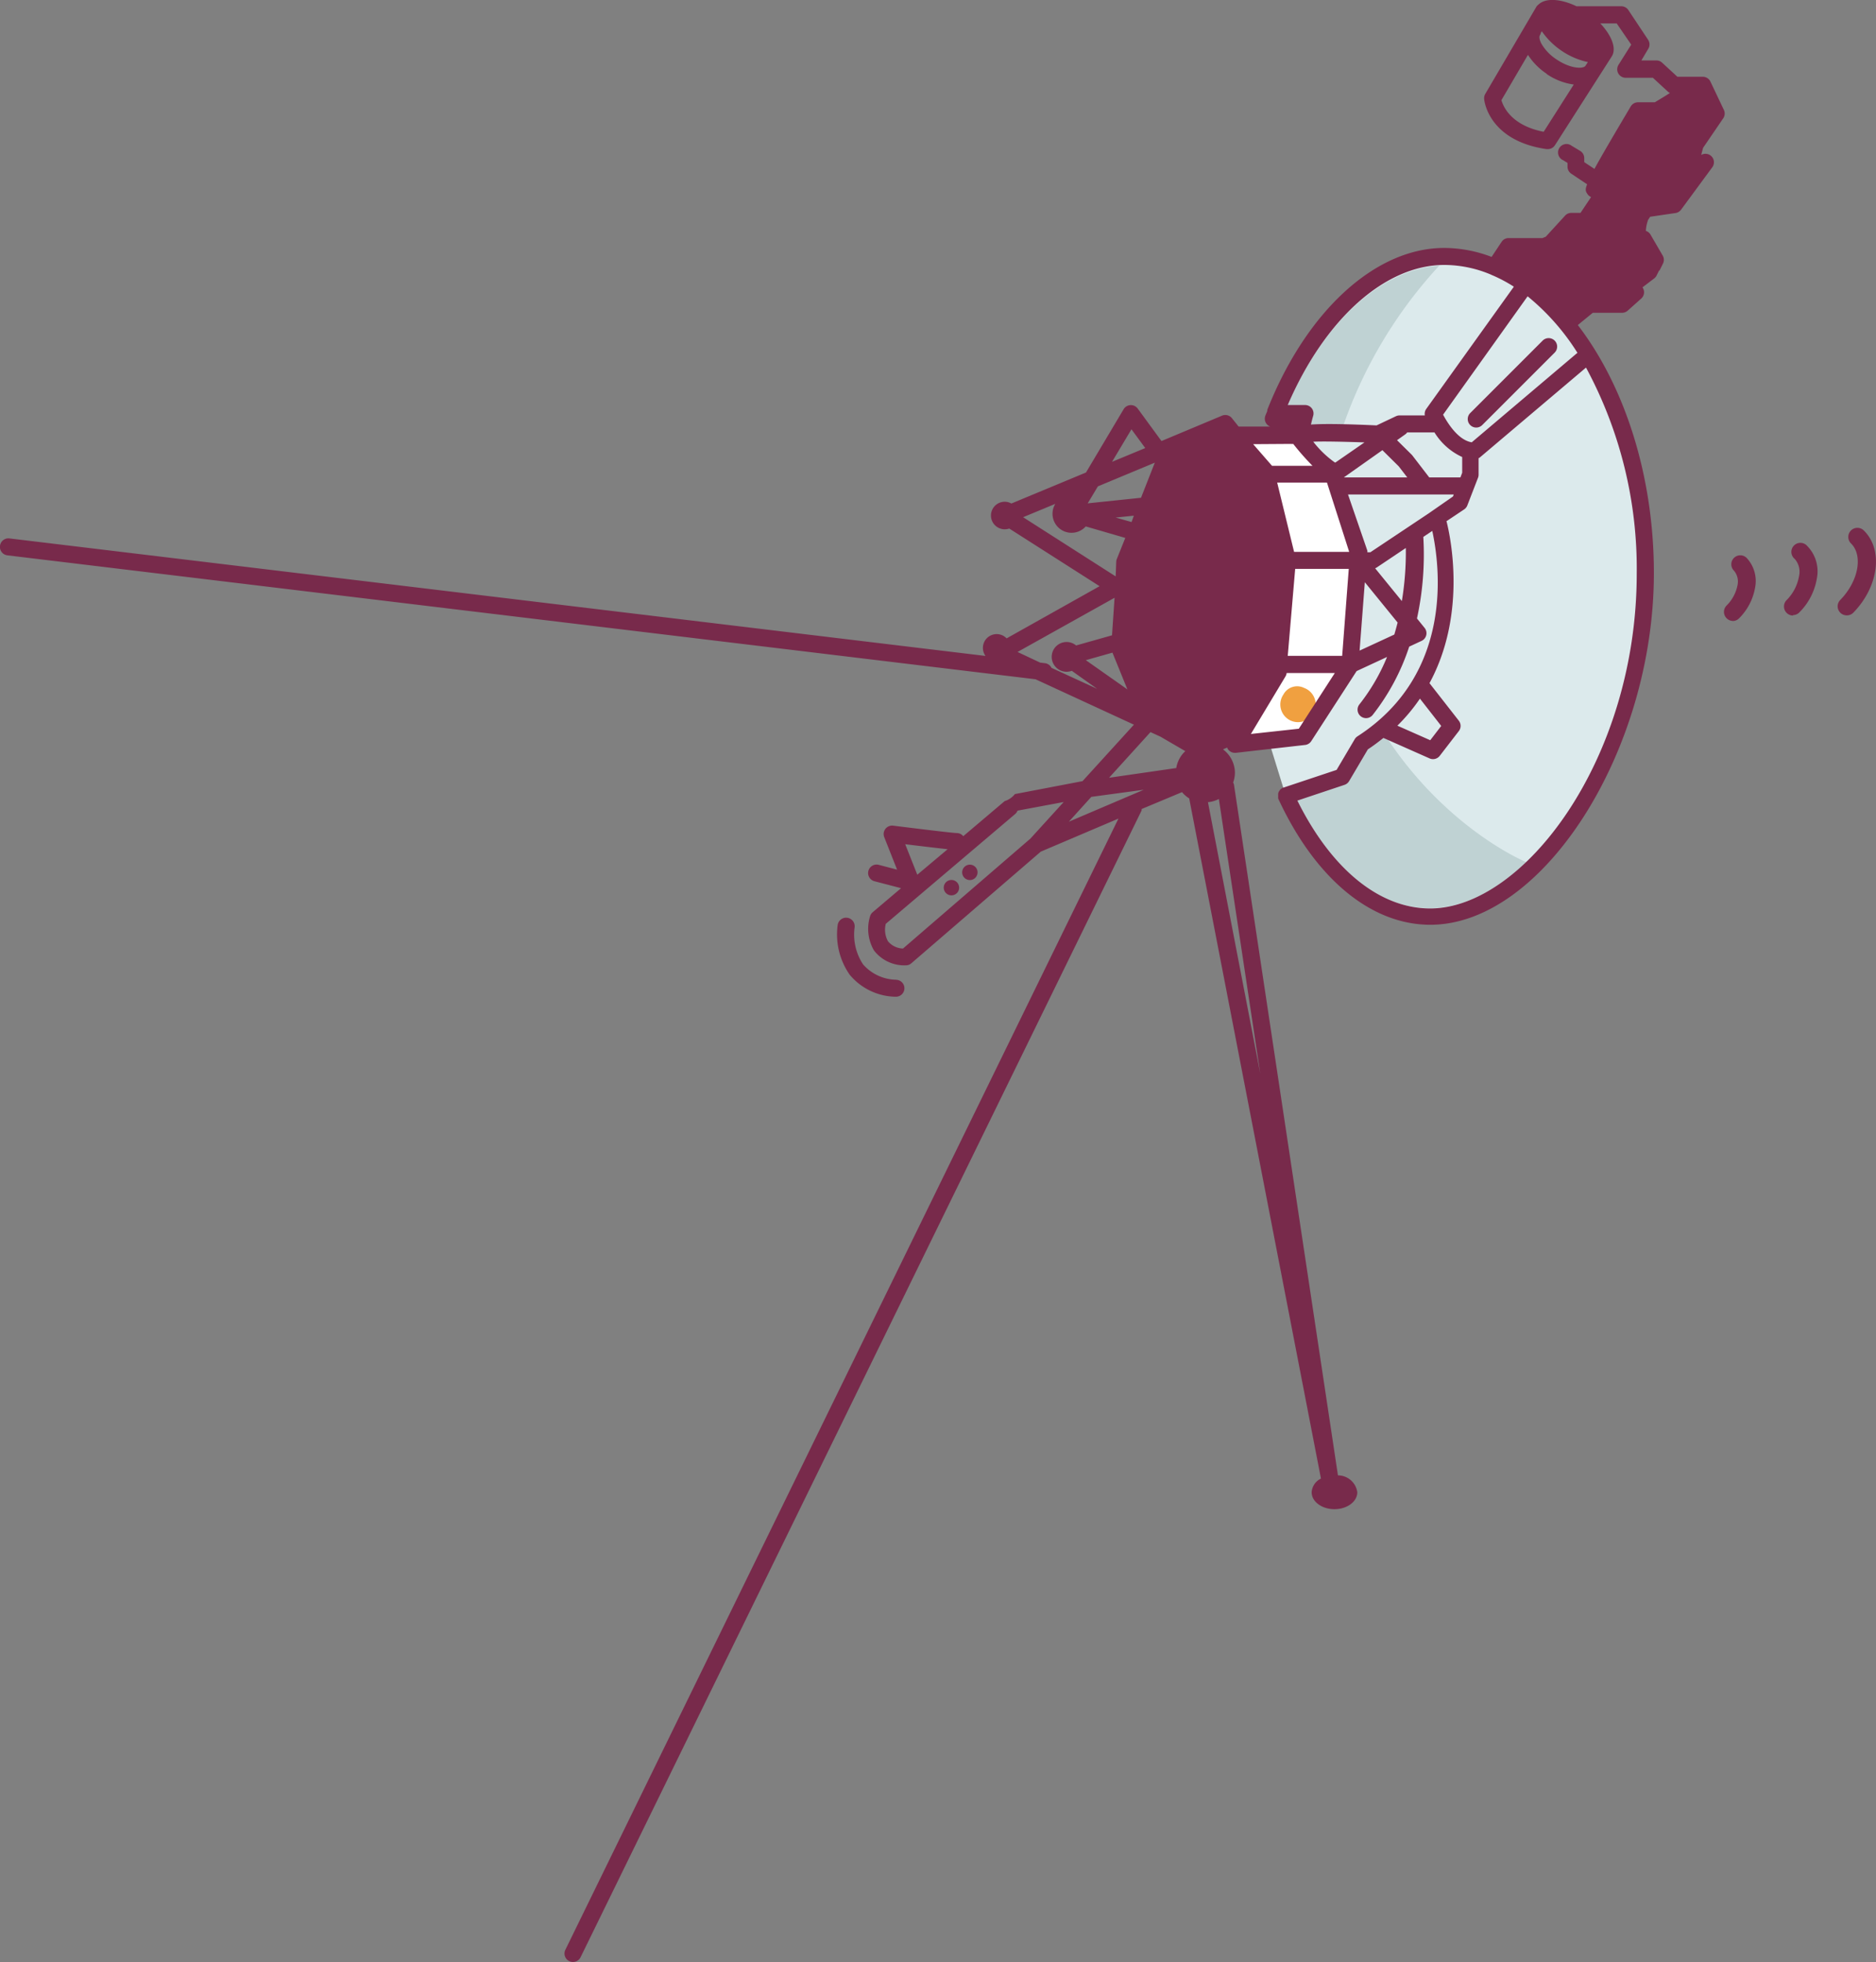 <svg xmlns="http://www.w3.org/2000/svg" xmlns:xlink="http://www.w3.org/1999/xlink" viewBox="0 0 221.96 232.08"><rect x="0" y="0" width="221.96" height="232.08" fill="#808080" stroke="none"/><defs><style>.cls-1{fill:none;}.cls-2{clip-path:url(#clip-path);}.cls-3{fill:#dceaec;}.cls-4{opacity:0.5;}.cls-5{clip-path:url(#clip-path-4);}.cls-6{fill:#a2b9ba;}.cls-7{clip-path:url(#clip-path-5);}.cls-8{fill:#fff;}.cls-9{fill:#782a4b;}.cls-10{fill:#f0a040;}</style><clipPath id="clip-path" transform="translate(0 0)"><rect class="cls-1" width="221.96" height="232.08"/></clipPath><clipPath id="clip-path-4" transform="translate(0 0)"><rect class="cls-1" x="151.2" y="31.42" width="19.08" height="19.38"/></clipPath><clipPath id="clip-path-5" transform="translate(0 0)"><rect class="cls-1" x="153.36" y="86.49" width="27.29" height="20.94"/></clipPath></defs><title>Voyager</title><g id="Layer_2" data-name="Layer 2"><g id="Layer_1-2" data-name="Layer 1"><g id="Voyager"><g class="cls-2"><g class="cls-2"><g class="cls-2"><path class="cls-3" d="M150.64,49.57c4.34-11.49,12.16-19.2,20.27-19.2,12.2,0,23.77,15.93,23.77,37.5s-13.24,40.59-25.44,40.59c-6.9,0-13.07-5.59-17.12-14.35l-2-6.46-5.2-.58,4.43-30.87-3.21-4.54,5,.11Z" transform="translate(0 0)"/><g class="cls-4"><g class="cls-5"><path class="cls-6" d="M151.2,50.81c4-11.18,11.35-18.87,19.08-19.38a54,54,0,0,0-11.48,19.3c-2.54,0-5.07.05-7.61.08" transform="translate(0 0)"/></g></g><g class="cls-4"><g class="cls-7"><path class="cls-6" d="M158.23,92.38c2.24-1.73,3.22-4.27,5.34-5.9C170.86,98,180.58,102,180.64,102c-3.61,3.42-7.6,5.43-11.49,5.43-6.45,0-11.88-5-15.8-13a11.57,11.57,0,0,0,4.87-2" transform="translate(0 0)"/></g></g><polygon class="cls-8" points="152.89 51.44 146.17 51.66 146.17 87.99 154.11 87.54 159.43 78.93 160.87 66.06 157.99 56.54 152.89 51.44"/><path class="cls-9" d="M173.95,48.86l8.57-8.57a1,1,0,0,1,1.42,1.42l-8.57,8.57a1,1,0,0,1-1.42-1.42" transform="translate(0 0)"/><path class="cls-10" d="M154.29,81.37a2.09,2.09,0,1,1-2.44.78,1.84,1.84,0,0,1,2.44-.78" transform="translate(0 0)"/><path class="cls-9" d="M0,64.57a1,1,0,0,0,.88,1.12L122.52,80.35l11.64,5.37-6.08,6.68-8,1.53a2.48,2.48,0,0,1-1.21.83l-4.9,4.15a1,1,0,0,0-.76-.37c-.48,0-4.85-.54-7.51-.87A1,1,0,0,0,104.61,99l1.53,3.87-2.17-.57a1,1,0,1,0-.51,1.94l3.15.82-3.35,2.84a1,1,0,0,0-.31.46,5.09,5.09,0,0,0,.45,4.06,4.53,4.53,0,0,0,3.72,1.77h.05a1,1,0,0,0,.65-.24l15.32-13.21,9.19-3.91L66.89,230.64a1,1,0,0,0,.46,1.34,1,1,0,0,0,.44.1,1,1,0,0,0,.9-.56L135.07,95.87a1,1,0,0,0,0-.17l4.78-2a3.5,3.5,0,0,0,.85.74l15.59,80.46a1.91,1.91,0,0,0-1.1,1.62c0,1.11,1.21,2,2.7,2s2.7-.9,2.7-2a2.31,2.31,0,0,0-2.29-2L146,92.83a1,1,0,0,0-.1-.27,3.44,3.44,0,0,0,.21-1.13,3.48,3.48,0,0,0-1.41-2.79l.49-.21a1,1,0,0,0,.07.16,1,1,0,0,0,.85.46h.11l8.19-.93a1,1,0,0,0,.73-.45l5.37-8.29,3.6-1.67a23.3,23.3,0,0,1-3.27,5.61,1,1,0,1,0,1.57,1.25,26.33,26.33,0,0,0,4.32-8.08l1.46-.68a1,1,0,0,0,.36-1.54l-.9-1.11a35.55,35.55,0,0,0,.75-9.65l1.06-.71c.9,4.14,2.59,16.92-8.85,24.3a1,1,0,0,0-.32.33l-2.15,3.64-6.3,2.1,0,0h-.06a1,1,0,0,0-.12.09,1,1,0,0,0-.16.11,1,1,0,0,0-.12.16,1,1,0,0,0-.1.16,1,1,0,0,0-.05.19.93.93,0,0,0,0,.18,1,1,0,0,0,0,.2.93.93,0,0,0,0,.14l0,.06s0,0,0,0c4.39,9.49,11,14.93,18,14.93,13.35,0,26.45-20.6,26.45-41.6,0-11.62-3.52-22.21-9-29.34L188.45,37h3.47a1,1,0,0,0,.67-.26l1.59-1.42a1,1,0,0,0,.15-1.33l1.38-1.05a1,1,0,0,0,.29-.35l.31-.62c.12.07.14.11.05,0l0,0,.38-.76a1,1,0,0,0,0-.95l-1.46-2.51a1,1,0,0,0-.55-.44A4.52,4.52,0,0,1,195,26l.24-.36,3-.44a1,1,0,0,0,.66-.4l3.68-5a1,1,0,0,0-1.3-1.47l.22-.84L203.88,14a1,1,0,0,0,.08-1l-1.59-3.35a1,1,0,0,0-.91-.57h-3l-1.8-1.66a1,1,0,0,0-.68-.27h-1.78L195,5.8a1,1,0,0,0,0-1.09l-2.34-3.52a1,1,0,0,0-.83-.45h-5.31c-1.85-.89-3.61-1-4.45-.24L182,.56a1.5,1.5,0,0,0-.2.2l0,0h0l-6.07,10.35a1,1,0,0,0-.13.6c0,.2.53,4.94,7.39,5.93h.14a1,1,0,0,0,.85-.47L190.68,6.7l0,0c.63-.95,0-2.51-1.34-3.93h1.94L193,5.28l-1.5,2.38a1,1,0,0,0,.85,1.54h3.21l1.8,1.66a1,1,0,0,0,.22.14c-.61.39-1.21.75-1.79,1.1l-2,0a1,1,0,0,0-.85.49c-2.18,3.68-3.51,5.94-4.29,7.39l-1.21-.8v-.47a1,1,0,0,0-.48-.86l-1-.6a1,1,0,1,0-1,1.71l.5.31v.44a1,1,0,0,0,.45.84l1.87,1.25c-.26.66-.16.84,0,1.09a1,1,0,0,0,.47.42L187,25.18h-1.08a1,1,0,0,0-.75.33L182.89,28l-.39.16h-4a1,1,0,0,0-.84.45l-1.18,1.78a15.82,15.82,0,0,0-5.62-1.06c-8.16,0-16.31,7.5-20.92,19.15l0,.06s0,0,0,.07c-.07.19-.16.37-.23.57a1,1,0,0,0,.57,1.28h-3.73l-.8-1a1,1,0,0,0-1.17-.29l-7.16,3-2.81-3.84a1,1,0,0,0-.86-.41,1,1,0,0,0-.81.49l-4.45,7.48-8.83,3.67a1.61,1.61,0,0,0-.79-.21,1.63,1.63,0,1,0,.54,3.17l10.69,6.82-11,6.17a1.63,1.63,0,0,0-2.5,2.08L1.13,63.69A1,1,0,0,0,0,64.57m183-55.81A7.48,7.48,0,0,0,186.2,10l-3.56,5.59c-3.87-.76-4.78-3-5-3.74l3.14-5.36a7.72,7.72,0,0,0,2.25,2.26m4.85-1.42-.3.46,0,0c-.25.37-1.73.37-3.4-.75a5.59,5.59,0,0,1-1.8-1.86c-.26-.49-.29-.85-.19-1a1,1,0,0,0,.12-.3l.11-.18A9,9,0,0,0,184.75,6a8.83,8.83,0,0,0,3.15,1.35M152.75,52.51a1,1,0,0,0,.26,0,30.24,30.24,0,0,0,2.28,2.59H150.5l-2.23-2.56Zm-1.7-2h0ZM179.1,33.93,168.75,48.37a1,1,0,0,0-.17.77h-3a1,1,0,0,0-.43.1l-2.28,1.08c-2.79-.13-6-.23-7.76-.1.06-.3.15-.65.25-1a1,1,0,0,0-1-1.31h-2c4.37-10.13,11.49-16.57,18.53-16.57a14.24,14.24,0,0,1,5.55,1.16,1,1,0,0,0,.2.09,17.62,17.62,0,0,1,2.44,1.3M173,54.1v1.82l-.21.55h-3.69l-2-2.6-.09-.1-1.72-1.7,1-.71a1,1,0,0,0,.2-.21h3.23A7.56,7.56,0,0,0,173,54.06s0,0,0,0m13.66-12.35L174.13,52.32c-1.62-.26-2.88-2.31-3.39-3.27l10-14a27.39,27.39,0,0,1,5.88,6.66M166.5,56.47H159l4.56-3.22,1.93,1.91ZM158,54.71l-.06,0a12,12,0,0,1-2.56-2.46c1.15-.06,3.62,0,6.06.08Zm32.31-33.61,0-.08s0,0,0,.07h0M168,82.64l2.52,3.23-1.3,1.69-3.89-1.72A21.14,21.14,0,0,0,168,82.64m3.16-21,2.08-1.39a1,1,0,0,0,.37-.47l1.26-3.26a1,1,0,0,0,.07-.36V54.2a1,1,0,0,0,.15-.09l12.56-10.63a50.06,50.06,0,0,1,6,24.39c0,21.93-13.37,39.59-24.44,39.59-6,0-11.68-4.64-15.71-12.76l5.57-1.86a1,1,0,0,0,.55-.44l2.22-3.76c.66-.43,1.26-.89,1.84-1.35l5.46,2.42a1,1,0,0,0,1.2-.3l2.26-2.93a1,1,0,0,0,0-1.23l-3.47-4.44c4.27-7.88,2.65-16.69,2-19.21m-5.27,9.5-3.16-3.88a1,1,0,0,0,.2-.1l3.43-2.3a35.27,35.27,0,0,1-.47,6.28m-5,5.86.62-8.09,3.88,4.77c-.12.47-.25.94-.39,1.42Zm-1.37-18.47H172l-.09.24-2.88,2-6.9,4.6h-.35a.93.93,0,0,0,0-.19Zm.14,6.79h-6.52l-2-8.2H157Zm-.83,12.3h-6.44l.88-10.29h6.34ZM148,86.82,152.1,80a1,1,0,0,0,.13-.39h5.7l-4.26,6.59Zm-5.08,8.07a3.47,3.47,0,0,0,1.29-.38L149.11,127Zm-9.78-31.26-1,2.49a1,1,0,0,0-.07.3L132,68.18l-10.95-7,3.81-1.58a2.25,2.25,0,0,0,3.6,2.67ZM135.5,53l-3.93,1.63,2.3-3.85Zm-23.4,47.47-3.57,3-1.43-3.61c1.6.2,3.72.45,5,.59m13.75-5.58-3.94,4.33-15.07,13a2.4,2.4,0,0,1-1.78-.86,2.86,2.86,0,0,1-.26-2.06l15.32-13a1,1,0,0,0,.27-.39h0Zm3.27-.61,6.2-.84-8.86,3.78Zm7-7.66,1.18.54,2.94,1.71a3.48,3.48,0,0,0-1.07,2L131.22,92Zm-7.42-27.07h0l1.2-2,6.73-2.8L135,58.88l-6.31.66m5.19,2.21L132,61.22l2.15-.22Zm-.49,19.8-4.92-3.46,3.15-.89Zm-13-4.43,11.48-6.41-.3,4.44-4.25,1.2a1.76,1.76,0,1,0-.51,3l3,2.13L124.41,79a1,1,0,0,0-.76-.55l-.58-.07Z" transform="translate(0 0)"/><path class="cls-9" d="M114.75,104.1a.91.91,0,1,1,.91-.91.91.91,0,0,1-.91.91" transform="translate(0 0)"/><path class="cls-9" d="M112.57,105.91a.91.91,0,1,1,.91-.91.91.91,0,0,1-.91.91" transform="translate(0 0)"/><path class="cls-9" d="M106.05,115.9a1,1,0,0,1-.09,2h-.09a7.22,7.22,0,0,1-5.33-2.59,8.33,8.33,0,0,1-1.43-5.9,1,1,0,0,1,2,.31,6.4,6.4,0,0,0,1,4.35,5.32,5.32,0,0,0,3.92,1.82" transform="translate(0 0)"/><path class="cls-9" d="M205,73.46a1.06,1.06,0,0,0,.76-.32,6.73,6.73,0,0,0,1.89-3.61,4,4,0,0,0-1-3.54,1.06,1.06,0,1,0-1.49,1.52,2,2,0,0,1,.42,1.69,4.65,4.65,0,0,1-1.31,2.44,1.07,1.07,0,0,0,.76,1.81" transform="translate(0 0)"/><path class="cls-9" d="M212.13,72.76a1.06,1.06,0,0,0,.76-.32,7.38,7.38,0,0,0,2.07-4,4.29,4.29,0,0,0-1.12-3.84,1.07,1.07,0,1,0-1.49,1.52,2.3,2.3,0,0,1,.51,2A5.3,5.3,0,0,1,211.37,71a1.07,1.07,0,0,0,.76,1.81" transform="translate(0 0)"/><path class="cls-9" d="M218.52,72.79a1.06,1.06,0,0,0,.76-.32c3-3.08,3.57-7.44,1.24-9.72A1.07,1.07,0,1,0,219,64.28c1.46,1.43.88,4.5-1.28,6.7a1.07,1.07,0,0,0,.76,1.81" transform="translate(0 0)"/></g></g></g></g></g></g></svg>